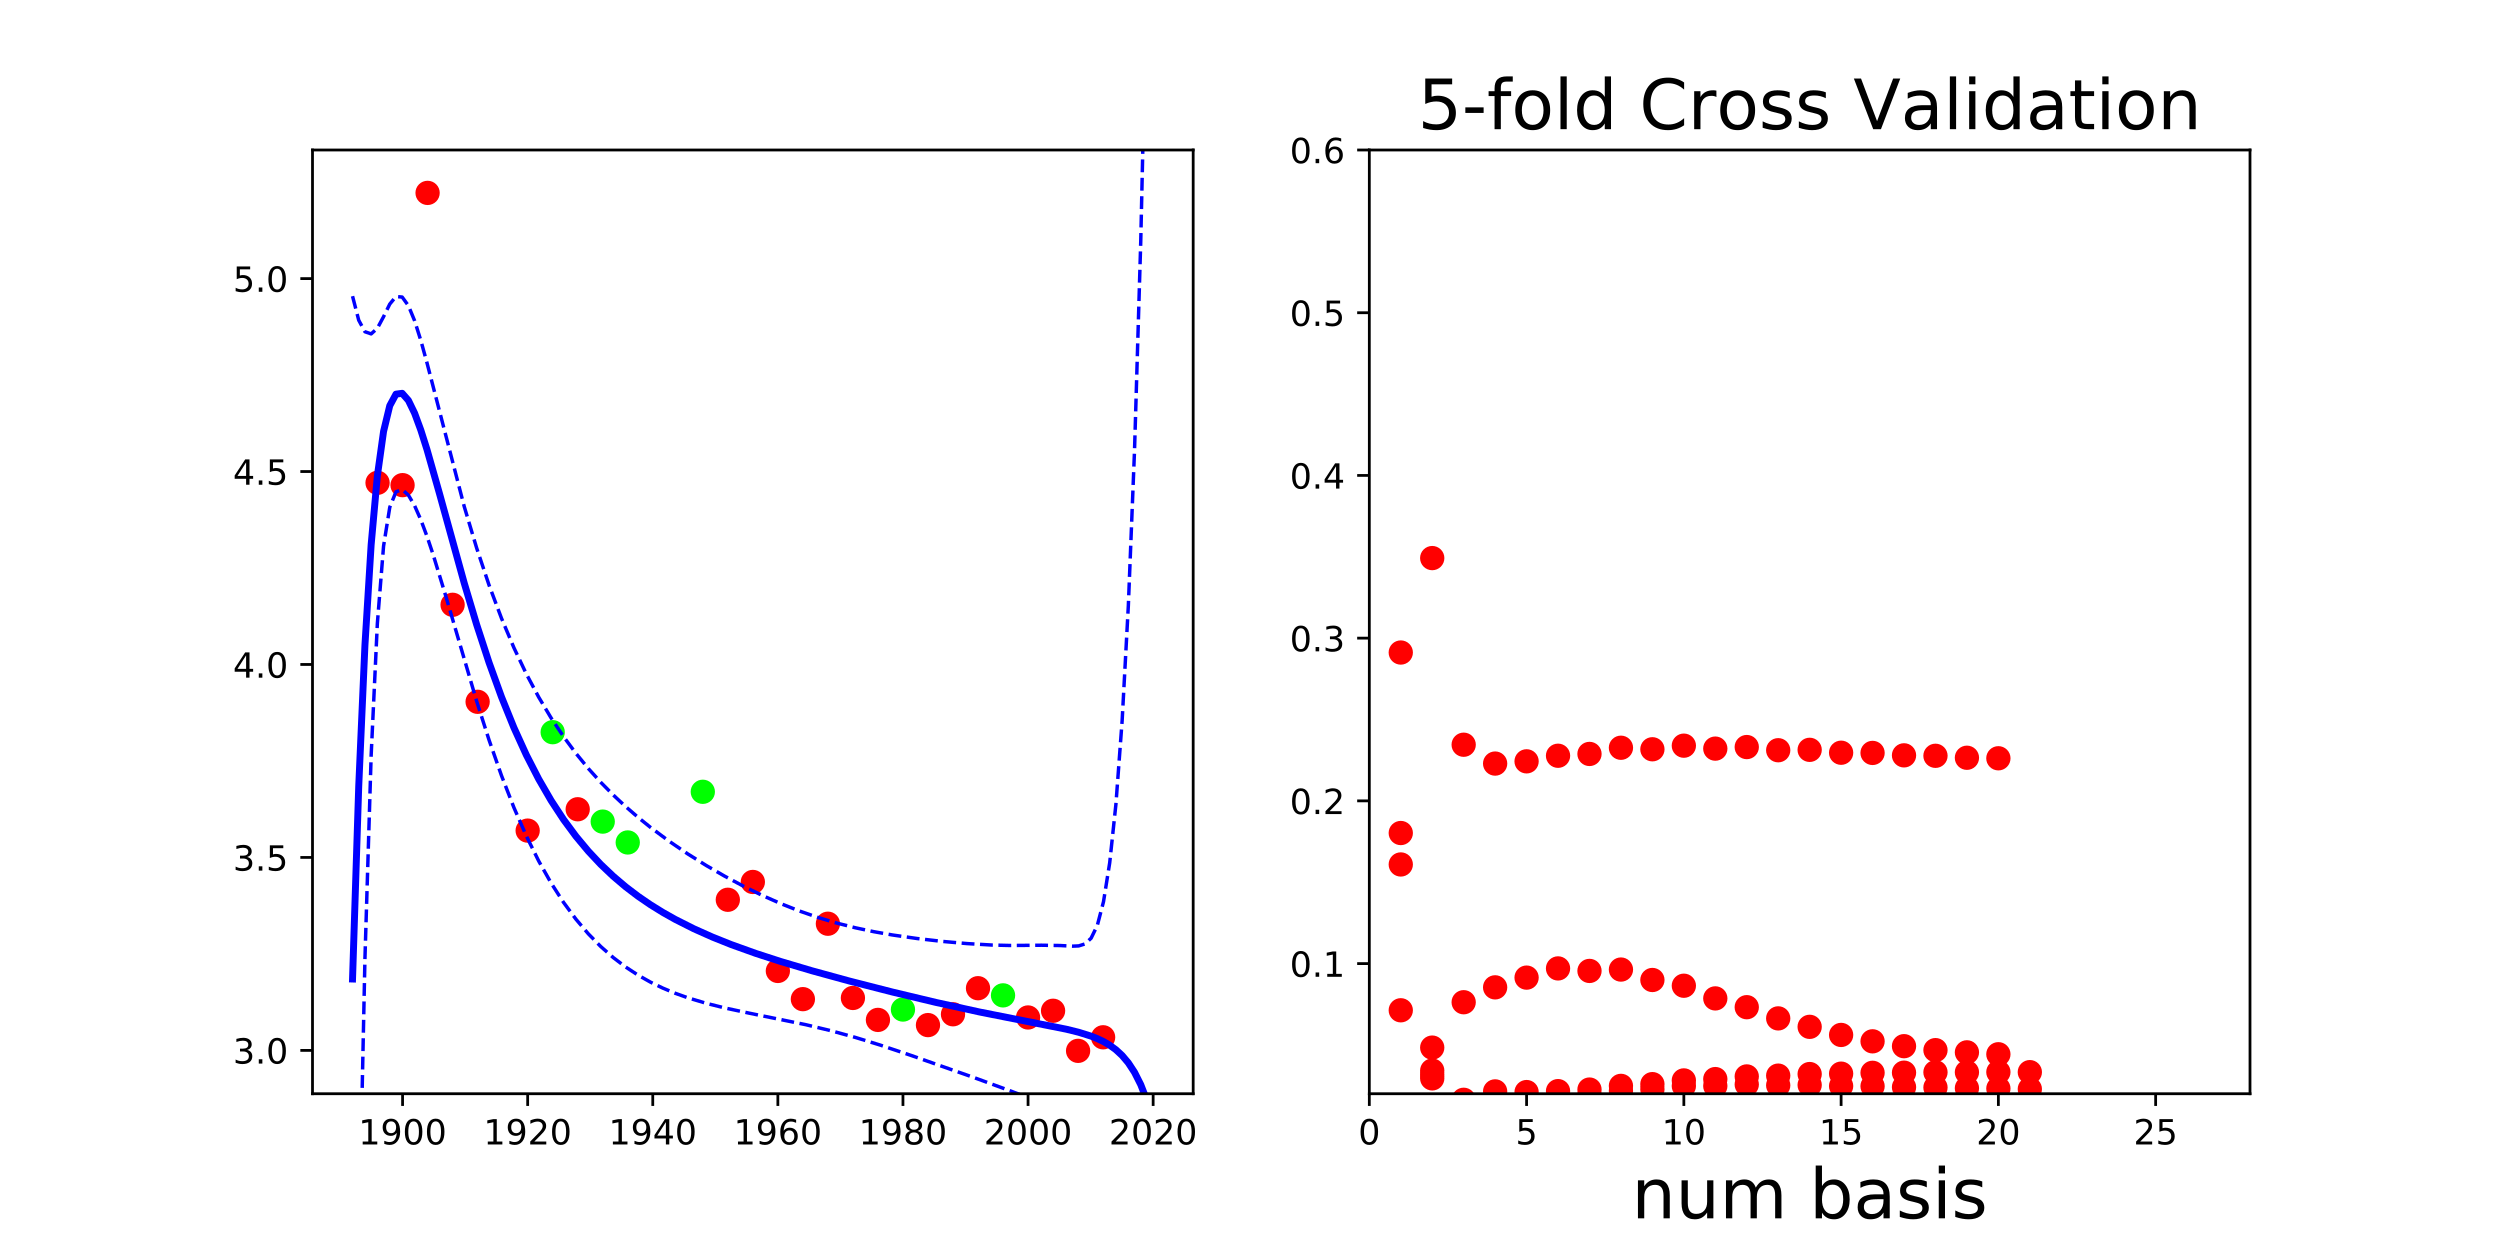 <?xml version="1.0" encoding="utf-8" standalone="no"?>
<!DOCTYPE svg PUBLIC "-//W3C//DTD SVG 1.1//EN"
  "http://www.w3.org/Graphics/SVG/1.1/DTD/svg11.dtd">
<!-- Created with matplotlib (http://matplotlib.org/) -->
<svg height="360pt" version="1.1" viewBox="0 0 720 360" width="720pt" xmlns="http://www.w3.org/2000/svg" xmlns:xlink="http://www.w3.org/1999/xlink">
 <defs>
  <style type="text/css">
*{stroke-linecap:butt;stroke-linejoin:round;}
  </style>
 </defs>
 <g id="figure_1">
  <g id="patch_1">
   <path d="M 0 360 
L 720 360 
L 720 0 
L 0 0 
z
" style="fill:none;"/>
  </g>
  <g id="axes_1">
   <g id="patch_2">
    <path d="M 90 315 
L 343.636 315 
L 343.636 43.2 
L 90 43.2 
z
" style="fill:none;"/>
   </g>
   <g id="matplotlib.axis_1">
    <g id="xtick_1">
     <g id="line2d_1">
      <defs>
       <path d="M 0 0 
L 0 3.5 
" id="m49886ba369" style="stroke:#000000;stroke-width:0.8;"/>
      </defs>
      <g>
       <use style="stroke:#000000;stroke-width:0.8;" x="115.94" xlink:href="#m49886ba369" y="315"/>
      </g>
     </g>
     <g id="text_1">
      <!-- 1900 -->
      <defs>
       <path d="M 12.406 8.297 
L 28.516 8.297 
L 28.516 63.922 
L 10.984 60.406 
L 10.984 69.391 
L 28.422 72.906 
L 38.281 72.906 
L 38.281 8.297 
L 54.391 8.297 
L 54.391 0 
L 12.406 0 
z
" id="DejaVuSans-31"/>
       <path d="M 10.984 1.516 
L 10.984 10.5 
Q 14.703 8.734 18.5 7.812 
Q 22.312 6.891 25.984 6.891 
Q 35.75 6.891 40.891 13.453 
Q 46.047 20.016 46.781 33.406 
Q 43.953 29.203 39.594 26.953 
Q 35.25 24.703 29.984 24.703 
Q 19.047 24.703 12.672 31.312 
Q 6.297 37.938 6.297 49.422 
Q 6.297 60.641 12.938 67.422 
Q 19.578 74.219 30.609 74.219 
Q 43.266 74.219 49.922 64.516 
Q 56.594 54.828 56.594 36.375 
Q 56.594 19.141 48.406 8.859 
Q 40.234 -1.422 26.422 -1.422 
Q 22.703 -1.422 18.891 -0.688 
Q 15.094 0.047 10.984 1.516 
z
M 30.609 32.422 
Q 37.25 32.422 41.125 36.953 
Q 45.016 41.5 45.016 49.422 
Q 45.016 57.281 41.125 61.844 
Q 37.25 66.406 30.609 66.406 
Q 23.969 66.406 20.094 61.844 
Q 16.219 57.281 16.219 49.422 
Q 16.219 41.5 20.094 36.953 
Q 23.969 32.422 30.609 32.422 
z
" id="DejaVuSans-39"/>
       <path d="M 31.781 66.406 
Q 24.172 66.406 20.328 58.906 
Q 16.5 51.422 16.5 36.375 
Q 16.5 21.391 20.328 13.891 
Q 24.172 6.391 31.781 6.391 
Q 39.453 6.391 43.281 13.891 
Q 47.125 21.391 47.125 36.375 
Q 47.125 51.422 43.281 58.906 
Q 39.453 66.406 31.781 66.406 
z
M 31.781 74.219 
Q 44.047 74.219 50.516 64.516 
Q 56.984 54.828 56.984 36.375 
Q 56.984 17.969 50.516 8.266 
Q 44.047 -1.422 31.781 -1.422 
Q 19.531 -1.422 13.062 8.266 
Q 6.594 17.969 6.594 36.375 
Q 6.594 54.828 13.062 64.516 
Q 19.531 74.219 31.781 74.219 
z
" id="DejaVuSans-30"/>
      </defs>
      <g transform="translate(103.215 329.598)scale(0.1 -0.1)">
       <use xlink:href="#DejaVuSans-31"/>
       <use x="63.623" xlink:href="#DejaVuSans-39"/>
       <use x="127.246" xlink:href="#DejaVuSans-30"/>
       <use x="190.869" xlink:href="#DejaVuSans-30"/>
      </g>
     </g>
    </g>
    <g id="xtick_2">
     <g id="line2d_2">
      <g>
       <use style="stroke:#000000;stroke-width:0.8;" x="151.968" xlink:href="#m49886ba369" y="315"/>
      </g>
     </g>
     <g id="text_2">
      <!-- 1920 -->
      <defs>
       <path d="M 19.188 8.297 
L 53.609 8.297 
L 53.609 0 
L 7.328 0 
L 7.328 8.297 
Q 12.938 14.109 22.625 23.891 
Q 32.328 33.688 34.812 36.531 
Q 39.547 41.844 41.422 45.531 
Q 43.312 49.219 43.312 52.781 
Q 43.312 58.594 39.234 62.25 
Q 35.156 65.922 28.609 65.922 
Q 23.969 65.922 18.812 64.312 
Q 13.672 62.703 7.812 59.422 
L 7.812 69.391 
Q 13.766 71.781 18.938 73 
Q 24.125 74.219 28.422 74.219 
Q 39.75 74.219 46.484 68.547 
Q 53.219 62.891 53.219 53.422 
Q 53.219 48.922 51.531 44.891 
Q 49.859 40.875 45.406 35.406 
Q 44.188 33.984 37.641 27.219 
Q 31.109 20.453 19.188 8.297 
z
" id="DejaVuSans-32"/>
      </defs>
      <g transform="translate(139.243 329.598)scale(0.1 -0.1)">
       <use xlink:href="#DejaVuSans-31"/>
       <use x="63.623" xlink:href="#DejaVuSans-39"/>
       <use x="127.246" xlink:href="#DejaVuSans-32"/>
       <use x="190.869" xlink:href="#DejaVuSans-30"/>
      </g>
     </g>
    </g>
    <g id="xtick_3">
     <g id="line2d_3">
      <g>
       <use style="stroke:#000000;stroke-width:0.8;" x="187.996" xlink:href="#m49886ba369" y="315"/>
      </g>
     </g>
     <g id="text_3">
      <!-- 1940 -->
      <defs>
       <path d="M 37.797 64.312 
L 12.891 25.391 
L 37.797 25.391 
z
M 35.203 72.906 
L 47.609 72.906 
L 47.609 25.391 
L 58.016 25.391 
L 58.016 17.188 
L 47.609 17.188 
L 47.609 0 
L 37.797 0 
L 37.797 17.188 
L 4.891 17.188 
L 4.891 26.703 
z
" id="DejaVuSans-34"/>
      </defs>
      <g transform="translate(175.271 329.598)scale(0.1 -0.1)">
       <use xlink:href="#DejaVuSans-31"/>
       <use x="63.623" xlink:href="#DejaVuSans-39"/>
       <use x="127.246" xlink:href="#DejaVuSans-34"/>
       <use x="190.869" xlink:href="#DejaVuSans-30"/>
      </g>
     </g>
    </g>
    <g id="xtick_4">
     <g id="line2d_4">
      <g>
       <use style="stroke:#000000;stroke-width:0.8;" x="224.024" xlink:href="#m49886ba369" y="315"/>
      </g>
     </g>
     <g id="text_4">
      <!-- 1960 -->
      <defs>
       <path d="M 33.016 40.375 
Q 26.375 40.375 22.484 35.828 
Q 18.609 31.297 18.609 23.391 
Q 18.609 15.531 22.484 10.953 
Q 26.375 6.391 33.016 6.391 
Q 39.656 6.391 43.531 10.953 
Q 47.406 15.531 47.406 23.391 
Q 47.406 31.297 43.531 35.828 
Q 39.656 40.375 33.016 40.375 
z
M 52.594 71.297 
L 52.594 62.312 
Q 48.875 64.062 45.094 64.984 
Q 41.312 65.922 37.594 65.922 
Q 27.828 65.922 22.672 59.328 
Q 17.531 52.734 16.797 39.406 
Q 19.672 43.656 24.016 45.922 
Q 28.375 48.188 33.594 48.188 
Q 44.578 48.188 50.953 41.516 
Q 57.328 34.859 57.328 23.391 
Q 57.328 12.156 50.688 5.359 
Q 44.047 -1.422 33.016 -1.422 
Q 20.359 -1.422 13.672 8.266 
Q 6.984 17.969 6.984 36.375 
Q 6.984 53.656 15.188 63.938 
Q 23.391 74.219 37.203 74.219 
Q 40.922 74.219 44.703 73.484 
Q 48.484 72.75 52.594 71.297 
z
" id="DejaVuSans-36"/>
      </defs>
      <g transform="translate(211.299 329.598)scale(0.1 -0.1)">
       <use xlink:href="#DejaVuSans-31"/>
       <use x="63.623" xlink:href="#DejaVuSans-39"/>
       <use x="127.246" xlink:href="#DejaVuSans-36"/>
       <use x="190.869" xlink:href="#DejaVuSans-30"/>
      </g>
     </g>
    </g>
    <g id="xtick_5">
     <g id="line2d_5">
      <g>
       <use style="stroke:#000000;stroke-width:0.8;" x="260.052" xlink:href="#m49886ba369" y="315"/>
      </g>
     </g>
     <g id="text_5">
      <!-- 1980 -->
      <defs>
       <path d="M 31.781 34.625 
Q 24.75 34.625 20.719 30.859 
Q 16.703 27.094 16.703 20.516 
Q 16.703 13.922 20.719 10.156 
Q 24.75 6.391 31.781 6.391 
Q 38.812 6.391 42.859 10.172 
Q 46.922 13.969 46.922 20.516 
Q 46.922 27.094 42.891 30.859 
Q 38.875 34.625 31.781 34.625 
z
M 21.922 38.812 
Q 15.578 40.375 12.031 44.719 
Q 8.5 49.078 8.5 55.328 
Q 8.5 64.062 14.719 69.141 
Q 20.953 74.219 31.781 74.219 
Q 42.672 74.219 48.875 69.141 
Q 55.078 64.062 55.078 55.328 
Q 55.078 49.078 51.531 44.719 
Q 48 40.375 41.703 38.812 
Q 48.828 37.156 52.797 32.312 
Q 56.781 27.484 56.781 20.516 
Q 56.781 9.906 50.312 4.234 
Q 43.844 -1.422 31.781 -1.422 
Q 19.734 -1.422 13.25 4.234 
Q 6.781 9.906 6.781 20.516 
Q 6.781 27.484 10.781 32.312 
Q 14.797 37.156 21.922 38.812 
z
M 18.312 54.391 
Q 18.312 48.734 21.844 45.562 
Q 25.391 42.391 31.781 42.391 
Q 38.141 42.391 41.719 45.562 
Q 45.312 48.734 45.312 54.391 
Q 45.312 60.062 41.719 63.234 
Q 38.141 66.406 31.781 66.406 
Q 25.391 66.406 21.844 63.234 
Q 18.312 60.062 18.312 54.391 
z
" id="DejaVuSans-38"/>
      </defs>
      <g transform="translate(247.327 329.598)scale(0.1 -0.1)">
       <use xlink:href="#DejaVuSans-31"/>
       <use x="63.623" xlink:href="#DejaVuSans-39"/>
       <use x="127.246" xlink:href="#DejaVuSans-38"/>
       <use x="190.869" xlink:href="#DejaVuSans-30"/>
      </g>
     </g>
    </g>
    <g id="xtick_6">
     <g id="line2d_6">
      <g>
       <use style="stroke:#000000;stroke-width:0.8;" x="296.08" xlink:href="#m49886ba369" y="315"/>
      </g>
     </g>
     <g id="text_6">
      <!-- 2000 -->
      <g transform="translate(283.355 329.598)scale(0.1 -0.1)">
       <use xlink:href="#DejaVuSans-32"/>
       <use x="63.623" xlink:href="#DejaVuSans-30"/>
       <use x="127.246" xlink:href="#DejaVuSans-30"/>
       <use x="190.869" xlink:href="#DejaVuSans-30"/>
      </g>
     </g>
    </g>
    <g id="xtick_7">
     <g id="line2d_7">
      <g>
       <use style="stroke:#000000;stroke-width:0.8;" x="332.107" xlink:href="#m49886ba369" y="315"/>
      </g>
     </g>
     <g id="text_7">
      <!-- 2020 -->
      <g transform="translate(319.382 329.598)scale(0.1 -0.1)">
       <use xlink:href="#DejaVuSans-32"/>
       <use x="63.623" xlink:href="#DejaVuSans-30"/>
       <use x="127.246" xlink:href="#DejaVuSans-32"/>
       <use x="190.869" xlink:href="#DejaVuSans-30"/>
      </g>
     </g>
    </g>
   </g>
   <g id="matplotlib.axis_2">
    <g id="ytick_1">
     <g id="line2d_8">
      <defs>
       <path d="M 0 0 
L -3.5 0 
" id="me34a55f818" style="stroke:#000000;stroke-width:0.8;"/>
      </defs>
      <g>
       <use style="stroke:#000000;stroke-width:0.8;" x="90" xlink:href="#me34a55f818" y="302.509"/>
      </g>
     </g>
     <g id="text_8">
      <!-- 3.0 -->
      <defs>
       <path d="M 40.578 39.312 
Q 47.656 37.797 51.625 33 
Q 55.609 28.219 55.609 21.188 
Q 55.609 10.406 48.188 4.484 
Q 40.766 -1.422 27.094 -1.422 
Q 22.516 -1.422 17.656 -0.516 
Q 12.797 0.391 7.625 2.203 
L 7.625 11.719 
Q 11.719 9.328 16.594 8.109 
Q 21.484 6.891 26.812 6.891 
Q 36.078 6.891 40.938 10.547 
Q 45.797 14.203 45.797 21.188 
Q 45.797 27.641 41.281 31.266 
Q 36.766 34.906 28.719 34.906 
L 20.219 34.906 
L 20.219 43.016 
L 29.109 43.016 
Q 36.375 43.016 40.234 45.922 
Q 44.094 48.828 44.094 54.297 
Q 44.094 59.906 40.109 62.906 
Q 36.141 65.922 28.719 65.922 
Q 24.656 65.922 20.016 65.031 
Q 15.375 64.156 9.812 62.312 
L 9.812 71.094 
Q 15.438 72.656 20.344 73.438 
Q 25.25 74.219 29.594 74.219 
Q 40.828 74.219 47.359 69.109 
Q 53.906 64.016 53.906 55.328 
Q 53.906 49.266 50.438 45.094 
Q 46.969 40.922 40.578 39.312 
z
" id="DejaVuSans-33"/>
       <path d="M 10.688 12.406 
L 21 12.406 
L 21 0 
L 10.688 0 
z
" id="DejaVuSans-2e"/>
      </defs>
      <g transform="translate(67.097 306.309)scale(0.1 -0.1)">
       <use xlink:href="#DejaVuSans-33"/>
       <use x="63.623" xlink:href="#DejaVuSans-2e"/>
       <use x="95.41" xlink:href="#DejaVuSans-30"/>
      </g>
     </g>
    </g>
    <g id="ytick_2">
     <g id="line2d_9">
      <g>
       <use style="stroke:#000000;stroke-width:0.8;" x="90" xlink:href="#me34a55f818" y="246.941"/>
      </g>
     </g>
     <g id="text_9">
      <!-- 3.5 -->
      <defs>
       <path d="M 10.797 72.906 
L 49.516 72.906 
L 49.516 64.594 
L 19.828 64.594 
L 19.828 46.734 
Q 21.969 47.469 24.109 47.828 
Q 26.266 48.188 28.422 48.188 
Q 40.625 48.188 47.75 41.5 
Q 54.891 34.812 54.891 23.391 
Q 54.891 11.625 47.562 5.094 
Q 40.234 -1.422 26.906 -1.422 
Q 22.312 -1.422 17.547 -0.641 
Q 12.797 0.141 7.719 1.703 
L 7.719 11.625 
Q 12.109 9.234 16.797 8.062 
Q 21.484 6.891 26.703 6.891 
Q 35.156 6.891 40.078 11.328 
Q 45.016 15.766 45.016 23.391 
Q 45.016 31 40.078 35.438 
Q 35.156 39.891 26.703 39.891 
Q 22.75 39.891 18.812 39.016 
Q 14.891 38.141 10.797 36.281 
z
" id="DejaVuSans-35"/>
      </defs>
      <g transform="translate(67.097 250.74)scale(0.1 -0.1)">
       <use xlink:href="#DejaVuSans-33"/>
       <use x="63.623" xlink:href="#DejaVuSans-2e"/>
       <use x="95.41" xlink:href="#DejaVuSans-35"/>
      </g>
     </g>
    </g>
    <g id="ytick_3">
     <g id="line2d_10">
      <g>
       <use style="stroke:#000000;stroke-width:0.8;" x="90" xlink:href="#me34a55f818" y="191.373"/>
      </g>
     </g>
     <g id="text_10">
      <!-- 4.0 -->
      <g transform="translate(67.097 195.172)scale(0.1 -0.1)">
       <use xlink:href="#DejaVuSans-34"/>
       <use x="63.623" xlink:href="#DejaVuSans-2e"/>
       <use x="95.41" xlink:href="#DejaVuSans-30"/>
      </g>
     </g>
    </g>
    <g id="ytick_4">
     <g id="line2d_11">
      <g>
       <use style="stroke:#000000;stroke-width:0.8;" x="90" xlink:href="#me34a55f818" y="135.804"/>
      </g>
     </g>
     <g id="text_11">
      <!-- 4.5 -->
      <g transform="translate(67.097 139.604)scale(0.1 -0.1)">
       <use xlink:href="#DejaVuSans-34"/>
       <use x="63.623" xlink:href="#DejaVuSans-2e"/>
       <use x="95.41" xlink:href="#DejaVuSans-35"/>
      </g>
     </g>
    </g>
    <g id="ytick_5">
     <g id="line2d_12">
      <g>
       <use style="stroke:#000000;stroke-width:0.8;" x="90" xlink:href="#me34a55f818" y="80.236"/>
      </g>
     </g>
     <g id="text_12">
      <!-- 5.0 -->
      <g transform="translate(67.097 84.035)scale(0.1 -0.1)">
       <use xlink:href="#DejaVuSans-35"/>
       <use x="63.623" xlink:href="#DejaVuSans-2e"/>
       <use x="95.41" xlink:href="#DejaVuSans-30"/>
      </g>
     </g>
    </g>
   </g>
   <g id="line2d_13">
    <defs>
     <path d="M 0 3 
C 0.796 3 1.559 2.684 2.121 2.121 
C 2.684 1.559 3 0.796 3 0 
C 3 -0.796 2.684 -1.559 2.121 -2.121 
C 1.559 -2.684 0.796 -3 0 -3 
C -0.796 -3 -1.559 -2.684 -2.121 -2.121 
C -2.684 -1.559 -3 -0.796 -3 0 
C -3 0.796 -2.684 1.559 -2.121 2.121 
C -1.559 2.684 -0.796 3 0 3 
z
" id="mef43c1056e" style="stroke:#ff0000;"/>
    </defs>
    <g clip-path="url(#p2eed1e143e)">
     <use style="fill:#ff0000;stroke:#ff0000;" x="274.463" xlink:href="#mef43c1056e" y="292.11"/>
     <use style="fill:#ff0000;stroke:#ff0000;" x="137.557" xlink:href="#mef43c1056e" y="202.118"/>
     <use style="fill:#ff0000;stroke:#ff0000;" x="252.846" xlink:href="#mef43c1056e" y="293.734"/>
     <use style="fill:#ff0000;stroke:#ff0000;" x="224.024" xlink:href="#mef43c1056e" y="279.634"/>
     <use style="fill:#ff0000;stroke:#ff0000;" x="267.257" xlink:href="#mef43c1056e" y="295.227"/>
     <use style="fill:#ff0000;stroke:#ff0000;" x="123.146" xlink:href="#mef43c1056e" y="55.555"/>
     <use style="fill:#ff0000;stroke:#ff0000;" x="166.379" xlink:href="#mef43c1056e" y="233.067"/>
     <use style="fill:#ff0000;stroke:#ff0000;" x="310.491" xlink:href="#mef43c1056e" y="302.645"/>
     <use style="fill:#ff0000;stroke:#ff0000;" x="115.94" xlink:href="#mef43c1056e" y="139.724"/>
     <use style="fill:#ff0000;stroke:#ff0000;" x="303.285" xlink:href="#mef43c1056e" y="291.1"/>
     <use style="fill:#ff0000;stroke:#ff0000;" x="108.735" xlink:href="#mef43c1056e" y="139.046"/>
     <use style="fill:#ff0000;stroke:#ff0000;" x="238.435" xlink:href="#mef43c1056e" y="266.035"/>
     <use style="fill:#ff0000;stroke:#ff0000;" x="151.968" xlink:href="#mef43c1056e" y="239.216"/>
     <use style="fill:#ff0000;stroke:#ff0000;" x="130.351" xlink:href="#mef43c1056e" y="174.182"/>
     <use style="fill:#ff0000;stroke:#ff0000;" x="317.696" xlink:href="#mef43c1056e" y="298.739"/>
     <use style="fill:#ff0000;stroke:#ff0000;" x="216.818" xlink:href="#mef43c1056e" y="254.006"/>
     <use style="fill:#ff0000;stroke:#ff0000;" x="281.668" xlink:href="#mef43c1056e" y="284.603"/>
     <use style="fill:#ff0000;stroke:#ff0000;" x="296.08" xlink:href="#mef43c1056e" y="293.032"/>
     <use style="fill:#ff0000;stroke:#ff0000;" x="231.229" xlink:href="#mef43c1056e" y="287.755"/>
     <use style="fill:#ff0000;stroke:#ff0000;" x="209.613" xlink:href="#mef43c1056e" y="259.134"/>
     <use style="fill:#ff0000;stroke:#ff0000;" x="245.64" xlink:href="#mef43c1056e" y="287.413"/>
    </g>
   </g>
   <g id="line2d_14">
    <defs>
     <path d="M 0 3 
C 0.796 3 1.559 2.684 2.121 2.121 
C 2.684 1.559 3 0.796 3 0 
C 3 -0.796 2.684 -1.559 2.121 -2.121 
C 1.559 -2.684 0.796 -3 0 -3 
C -0.796 -3 -1.559 -2.684 -2.121 -2.121 
C -2.684 -1.559 -3 -0.796 -3 0 
C -3 0.796 -2.684 1.559 -2.121 2.121 
C -1.559 2.684 -0.796 3 0 3 
z
" id="m5d1c7c6c31" style="stroke:#00ff00;"/>
    </defs>
    <g clip-path="url(#p2eed1e143e)">
     <use style="fill:#00ff00;stroke:#00ff00;" x="202.407" xlink:href="#m5d1c7c6c31" y="228.036"/>
     <use style="fill:#00ff00;stroke:#00ff00;" x="159.174" xlink:href="#m5d1c7c6c31" y="210.872"/>
     <use style="fill:#00ff00;stroke:#00ff00;" x="173.585" xlink:href="#m5d1c7c6c31" y="236.623"/>
     <use style="fill:#00ff00;stroke:#00ff00;" x="180.79" xlink:href="#m5d1c7c6c31" y="242.628"/>
     <use style="fill:#00ff00;stroke:#00ff00;" x="260.052" xlink:href="#m5d1c7c6c31" y="290.749"/>
     <use style="fill:#00ff00;stroke:#00ff00;" x="288.874" xlink:href="#m5d1c7c6c31" y="286.667"/>
    </g>
   </g>
   <g id="line2d_15">
    <path clip-path="url(#p2eed1e143e)" d="M 101.529 281.955 
L 103.316 226.39 
L 105.104 185.781 
L 106.891 156.864 
L 108.679 137.041 
L 110.466 124.243 
L 112.254 116.833 
L 114.041 113.517 
L 115.828 113.276 
L 117.616 115.311 
L 119.403 118.999 
L 121.191 123.853 
L 122.978 129.5 
L 126.553 142.087 
L 133.703 167.948 
L 137.278 179.897 
L 140.852 190.839 
L 144.427 200.716 
L 148.002 209.553 
L 151.577 217.415 
L 155.152 224.387 
L 158.727 230.56 
L 162.302 236.023 
L 165.876 240.861 
L 169.451 245.151 
L 173.026 248.962 
L 176.601 252.357 
L 180.176 255.39 
L 183.751 258.11 
L 187.326 260.559 
L 190.9 262.774 
L 194.475 264.787 
L 199.838 267.49 
L 205.2 269.882 
L 210.562 272.028 
L 217.712 274.596 
L 224.862 276.915 
L 233.799 279.568 
L 244.523 282.509 
L 257.035 285.709 
L 269.547 288.696 
L 282.059 291.442 
L 294.571 293.928 
L 307.083 296.411 
L 310.658 297.292 
L 314.233 298.412 
L 316.021 299.119 
L 317.808 299.972 
L 319.595 301.019 
L 321.383 302.327 
L 323.17 303.982 
L 324.958 306.1 
L 326.745 308.831 
L 328.533 312.373 
L 330.32 316.986 
L 332.107 323.008 
L 332.107 323.008 
" style="fill:none;stroke:#0000ff;stroke-linecap:square;stroke-width:2;"/>
   </g>
   <g id="line2d_16">
    <path clip-path="url(#p2eed1e143e)" d="M 101.529 85.296 
L 103.316 92.227 
L 105.104 95.54 
L 106.891 96.162 
L 108.679 94.538 
L 110.466 91.209 
L 112.254 87.575 
L 114.041 85.392 
L 115.828 85.555 
L 117.616 88.03 
L 119.403 92.364 
L 121.191 98.022 
L 122.978 104.526 
L 133.703 145.9 
L 137.278 157.84 
L 140.852 168.534 
L 144.427 178.063 
L 148.002 186.539 
L 151.577 194.078 
L 155.152 200.791 
L 158.727 206.784 
L 162.302 212.151 
L 165.876 216.98 
L 169.451 221.345 
L 173.026 225.315 
L 176.601 228.947 
L 180.176 232.29 
L 183.751 235.386 
L 187.326 238.269 
L 192.688 242.259 
L 198.05 245.91 
L 203.412 249.272 
L 208.775 252.377 
L 214.137 255.239 
L 219.499 257.863 
L 224.862 260.24 
L 230.224 262.364 
L 235.586 264.227 
L 240.948 265.832 
L 246.311 267.191 
L 251.673 268.327 
L 257.035 269.275 
L 264.185 270.301 
L 271.335 271.117 
L 278.485 271.75 
L 285.634 272.17 
L 290.997 272.302 
L 299.934 272.225 
L 305.296 272.312 
L 308.871 272.498 
L 310.658 272.422 
L 312.446 271.862 
L 314.233 270.211 
L 316.021 266.537 
L 317.808 259.694 
L 319.595 248.48 
L 321.383 231.63 
L 323.17 207.626 
L 324.958 174.495 
L 326.745 129.625 
L 328.533 69.591 
L 330.117 -1 
L 330.117 -1 
" style="fill:none;stroke:#0000ff;stroke-dasharray:3.7,1.6;stroke-dashoffset:0;"/>
   </g>
   <g id="line2d_17">
    <path clip-path="url(#p2eed1e143e)" d="M 103.31 361 
L 103.316 360.553 
L 105.104 276.022 
L 106.891 217.567 
L 108.679 179.544 
L 110.466 157.277 
L 112.254 146.091 
L 114.041 141.642 
L 115.828 140.997 
L 117.616 142.593 
L 119.403 145.634 
L 121.191 149.685 
L 122.978 154.474 
L 124.766 159.807 
L 128.34 171.517 
L 137.278 201.954 
L 140.852 213.143 
L 144.427 223.369 
L 148.002 232.567 
L 151.577 240.752 
L 155.152 247.983 
L 158.727 254.336 
L 162.302 259.895 
L 165.876 264.742 
L 169.451 268.956 
L 173.026 272.609 
L 176.601 275.767 
L 180.176 278.49 
L 183.751 280.834 
L 187.326 282.849 
L 190.9 284.578 
L 194.475 286.064 
L 198.05 287.345 
L 203.412 288.959 
L 208.775 290.297 
L 215.924 291.822 
L 232.011 295.096 
L 239.161 296.806 
L 246.311 298.769 
L 253.461 300.97 
L 262.398 303.965 
L 280.272 310.254 
L 290.997 314.178 
L 307.083 320.408 
L 308.871 321.163 
L 310.658 322.163 
L 312.446 323.763 
L 314.233 326.613 
L 316.021 331.701 
L 317.808 340.25 
L 319.595 353.557 
L 320.279 361 
L 320.279 361 
" style="fill:none;stroke:#0000ff;stroke-dasharray:3.7,1.6;stroke-dashoffset:0;"/>
   </g>
   <g id="patch_3">
    <path d="M 90 315 
L 90 43.2 
" style="fill:none;stroke:#000000;stroke-linecap:square;stroke-linejoin:miter;stroke-width:0.8;"/>
   </g>
   <g id="patch_4">
    <path d="M 343.636 315 
L 343.636 43.2 
" style="fill:none;stroke:#000000;stroke-linecap:square;stroke-linejoin:miter;stroke-width:0.8;"/>
   </g>
   <g id="patch_5">
    <path d="M 90 315 
L 343.636 315 
" style="fill:none;stroke:#000000;stroke-linecap:square;stroke-linejoin:miter;stroke-width:0.8;"/>
   </g>
   <g id="patch_6">
    <path d="M 90 43.2 
L 343.636 43.2 
" style="fill:none;stroke:#000000;stroke-linecap:square;stroke-linejoin:miter;stroke-width:0.8;"/>
   </g>
  </g>
  <g id="axes_2">
   <g id="patch_7">
    <path d="M 394.364 315 
L 648 315 
L 648 43.2 
L 394.364 43.2 
z
" style="fill:none;"/>
   </g>
   <g id="matplotlib.axis_3">
    <g id="xtick_8">
     <g id="line2d_18">
      <g>
       <use style="stroke:#000000;stroke-width:0.8;" x="394.364" xlink:href="#m49886ba369" y="315"/>
      </g>
     </g>
     <g id="text_13">
      <!-- 0 -->
      <g transform="translate(391.182 329.598)scale(0.1 -0.1)">
       <use xlink:href="#DejaVuSans-30"/>
      </g>
     </g>
    </g>
    <g id="xtick_9">
     <g id="line2d_19">
      <g>
       <use style="stroke:#000000;stroke-width:0.8;" x="439.656" xlink:href="#m49886ba369" y="315"/>
      </g>
     </g>
     <g id="text_14">
      <!-- 5 -->
      <g transform="translate(436.475 329.598)scale(0.1 -0.1)">
       <use xlink:href="#DejaVuSans-35"/>
      </g>
     </g>
    </g>
    <g id="xtick_10">
     <g id="line2d_20">
      <g>
       <use style="stroke:#000000;stroke-width:0.8;" x="484.948" xlink:href="#m49886ba369" y="315"/>
      </g>
     </g>
     <g id="text_15">
      <!-- 10 -->
      <g transform="translate(478.586 329.598)scale(0.1 -0.1)">
       <use xlink:href="#DejaVuSans-31"/>
       <use x="63.623" xlink:href="#DejaVuSans-30"/>
      </g>
     </g>
    </g>
    <g id="xtick_11">
     <g id="line2d_21">
      <g>
       <use style="stroke:#000000;stroke-width:0.8;" x="530.24" xlink:href="#m49886ba369" y="315"/>
      </g>
     </g>
     <g id="text_16">
      <!-- 15 -->
      <g transform="translate(523.878 329.598)scale(0.1 -0.1)">
       <use xlink:href="#DejaVuSans-31"/>
       <use x="63.623" xlink:href="#DejaVuSans-35"/>
      </g>
     </g>
    </g>
    <g id="xtick_12">
     <g id="line2d_22">
      <g>
       <use style="stroke:#000000;stroke-width:0.8;" x="575.532" xlink:href="#m49886ba369" y="315"/>
      </g>
     </g>
     <g id="text_17">
      <!-- 20 -->
      <g transform="translate(569.17 329.598)scale(0.1 -0.1)">
       <use xlink:href="#DejaVuSans-32"/>
       <use x="63.623" xlink:href="#DejaVuSans-30"/>
      </g>
     </g>
    </g>
    <g id="xtick_13">
     <g id="line2d_23">
      <g>
       <use style="stroke:#000000;stroke-width:0.8;" x="620.825" xlink:href="#m49886ba369" y="315"/>
      </g>
     </g>
     <g id="text_18">
      <!-- 25 -->
      <g transform="translate(614.462 329.598)scale(0.1 -0.1)">
       <use xlink:href="#DejaVuSans-32"/>
       <use x="63.623" xlink:href="#DejaVuSans-35"/>
      </g>
     </g>
    </g>
    <g id="text_19">
     <!-- num basis -->
     <defs>
      <path d="M 54.891 33.016 
L 54.891 0 
L 45.906 0 
L 45.906 32.719 
Q 45.906 40.484 42.875 44.328 
Q 39.844 48.188 33.797 48.188 
Q 26.516 48.188 22.312 43.547 
Q 18.109 38.922 18.109 30.906 
L 18.109 0 
L 9.078 0 
L 9.078 54.688 
L 18.109 54.688 
L 18.109 46.188 
Q 21.344 51.125 25.703 53.562 
Q 30.078 56 35.797 56 
Q 45.219 56 50.047 50.172 
Q 54.891 44.344 54.891 33.016 
z
" id="DejaVuSans-6e"/>
      <path d="M 8.5 21.578 
L 8.5 54.688 
L 17.484 54.688 
L 17.484 21.922 
Q 17.484 14.156 20.5 10.266 
Q 23.531 6.391 29.594 6.391 
Q 36.859 6.391 41.078 11.031 
Q 45.312 15.672 45.312 23.688 
L 45.312 54.688 
L 54.297 54.688 
L 54.297 0 
L 45.312 0 
L 45.312 8.406 
Q 42.047 3.422 37.719 1 
Q 33.406 -1.422 27.688 -1.422 
Q 18.266 -1.422 13.375 4.438 
Q 8.5 10.297 8.5 21.578 
z
M 31.109 56 
z
" id="DejaVuSans-75"/>
      <path d="M 52 44.188 
Q 55.375 50.25 60.062 53.125 
Q 64.75 56 71.094 56 
Q 79.641 56 84.281 50.016 
Q 88.922 44.047 88.922 33.016 
L 88.922 0 
L 79.891 0 
L 79.891 32.719 
Q 79.891 40.578 77.094 44.375 
Q 74.312 48.188 68.609 48.188 
Q 61.625 48.188 57.562 43.547 
Q 53.516 38.922 53.516 30.906 
L 53.516 0 
L 44.484 0 
L 44.484 32.719 
Q 44.484 40.625 41.703 44.406 
Q 38.922 48.188 33.109 48.188 
Q 26.219 48.188 22.156 43.531 
Q 18.109 38.875 18.109 30.906 
L 18.109 0 
L 9.078 0 
L 9.078 54.688 
L 18.109 54.688 
L 18.109 46.188 
Q 21.188 51.219 25.484 53.609 
Q 29.781 56 35.688 56 
Q 41.656 56 45.828 52.969 
Q 50 49.953 52 44.188 
z
" id="DejaVuSans-6d"/>
      <path id="DejaVuSans-20"/>
      <path d="M 48.688 27.297 
Q 48.688 37.203 44.609 42.844 
Q 40.531 48.484 33.406 48.484 
Q 26.266 48.484 22.188 42.844 
Q 18.109 37.203 18.109 27.297 
Q 18.109 17.391 22.188 11.75 
Q 26.266 6.109 33.406 6.109 
Q 40.531 6.109 44.609 11.75 
Q 48.688 17.391 48.688 27.297 
z
M 18.109 46.391 
Q 20.953 51.266 25.266 53.625 
Q 29.594 56 35.594 56 
Q 45.562 56 51.781 48.094 
Q 58.016 40.188 58.016 27.297 
Q 58.016 14.406 51.781 6.484 
Q 45.562 -1.422 35.594 -1.422 
Q 29.594 -1.422 25.266 0.953 
Q 20.953 3.328 18.109 8.203 
L 18.109 0 
L 9.078 0 
L 9.078 75.984 
L 18.109 75.984 
z
" id="DejaVuSans-62"/>
      <path d="M 34.281 27.484 
Q 23.391 27.484 19.188 25 
Q 14.984 22.516 14.984 16.5 
Q 14.984 11.719 18.141 8.906 
Q 21.297 6.109 26.703 6.109 
Q 34.188 6.109 38.703 11.406 
Q 43.219 16.703 43.219 25.484 
L 43.219 27.484 
z
M 52.203 31.203 
L 52.203 0 
L 43.219 0 
L 43.219 8.297 
Q 40.141 3.328 35.547 0.953 
Q 30.953 -1.422 24.312 -1.422 
Q 15.922 -1.422 10.953 3.297 
Q 6 8.016 6 15.922 
Q 6 25.141 12.172 29.828 
Q 18.359 34.516 30.609 34.516 
L 43.219 34.516 
L 43.219 35.406 
Q 43.219 41.609 39.141 45 
Q 35.062 48.391 27.688 48.391 
Q 23 48.391 18.547 47.266 
Q 14.109 46.141 10.016 43.891 
L 10.016 52.203 
Q 14.938 54.109 19.578 55.047 
Q 24.219 56 28.609 56 
Q 40.484 56 46.344 49.844 
Q 52.203 43.703 52.203 31.203 
z
" id="DejaVuSans-61"/>
      <path d="M 44.281 53.078 
L 44.281 44.578 
Q 40.484 46.531 36.375 47.5 
Q 32.281 48.484 27.875 48.484 
Q 21.188 48.484 17.844 46.438 
Q 14.5 44.391 14.5 40.281 
Q 14.5 37.156 16.891 35.375 
Q 19.281 33.594 26.516 31.984 
L 29.594 31.297 
Q 39.156 29.25 43.188 25.516 
Q 47.219 21.781 47.219 15.094 
Q 47.219 7.469 41.188 3.016 
Q 35.156 -1.422 24.609 -1.422 
Q 20.219 -1.422 15.453 -0.562 
Q 10.688 0.297 5.422 2 
L 5.422 11.281 
Q 10.406 8.688 15.234 7.391 
Q 20.062 6.109 24.812 6.109 
Q 31.156 6.109 34.562 8.281 
Q 37.984 10.453 37.984 14.406 
Q 37.984 18.062 35.516 20.016 
Q 33.062 21.969 24.703 23.781 
L 21.578 24.516 
Q 13.234 26.266 9.516 29.906 
Q 5.812 33.547 5.812 39.891 
Q 5.812 47.609 11.281 51.797 
Q 16.75 56 26.812 56 
Q 31.781 56 36.172 55.266 
Q 40.578 54.547 44.281 53.078 
z
" id="DejaVuSans-73"/>
      <path d="M 9.422 54.688 
L 18.406 54.688 
L 18.406 0 
L 9.422 0 
z
M 9.422 75.984 
L 18.406 75.984 
L 18.406 64.594 
L 9.422 64.594 
z
" id="DejaVuSans-69"/>
     </defs>
     <g transform="translate(469.915 350.875)scale(0.2 -0.2)">
      <use xlink:href="#DejaVuSans-6e"/>
      <use x="63.379" xlink:href="#DejaVuSans-75"/>
      <use x="126.758" xlink:href="#DejaVuSans-6d"/>
      <use x="224.17" xlink:href="#DejaVuSans-20"/>
      <use x="255.957" xlink:href="#DejaVuSans-62"/>
      <use x="319.434" xlink:href="#DejaVuSans-61"/>
      <use x="380.713" xlink:href="#DejaVuSans-73"/>
      <use x="432.812" xlink:href="#DejaVuSans-69"/>
      <use x="460.596" xlink:href="#DejaVuSans-73"/>
     </g>
    </g>
   </g>
   <g id="matplotlib.axis_4">
    <g id="ytick_6">
     <g id="line2d_24">
      <g>
       <use style="stroke:#000000;stroke-width:0.8;" x="394.364" xlink:href="#me34a55f818" y="277.51"/>
      </g>
     </g>
     <g id="text_20">
      <!-- 0.1 -->
      <g transform="translate(371.461 281.31)scale(0.1 -0.1)">
       <use xlink:href="#DejaVuSans-30"/>
       <use x="63.623" xlink:href="#DejaVuSans-2e"/>
       <use x="95.41" xlink:href="#DejaVuSans-31"/>
      </g>
     </g>
    </g>
    <g id="ytick_7">
     <g id="line2d_25">
      <g>
       <use style="stroke:#000000;stroke-width:0.8;" x="394.364" xlink:href="#me34a55f818" y="230.648"/>
      </g>
     </g>
     <g id="text_21">
      <!-- 0.2 -->
      <g transform="translate(371.461 234.447)scale(0.1 -0.1)">
       <use xlink:href="#DejaVuSans-30"/>
       <use x="63.623" xlink:href="#DejaVuSans-2e"/>
       <use x="95.41" xlink:href="#DejaVuSans-32"/>
      </g>
     </g>
    </g>
    <g id="ytick_8">
     <g id="line2d_26">
      <g>
       <use style="stroke:#000000;stroke-width:0.8;" x="394.364" xlink:href="#me34a55f818" y="183.786"/>
      </g>
     </g>
     <g id="text_22">
      <!-- 0.3 -->
      <g transform="translate(371.461 187.585)scale(0.1 -0.1)">
       <use xlink:href="#DejaVuSans-30"/>
       <use x="63.623" xlink:href="#DejaVuSans-2e"/>
       <use x="95.41" xlink:href="#DejaVuSans-33"/>
      </g>
     </g>
    </g>
    <g id="ytick_9">
     <g id="line2d_27">
      <g>
       <use style="stroke:#000000;stroke-width:0.8;" x="394.364" xlink:href="#me34a55f818" y="136.924"/>
      </g>
     </g>
     <g id="text_23">
      <!-- 0.4 -->
      <g transform="translate(371.461 140.723)scale(0.1 -0.1)">
       <use xlink:href="#DejaVuSans-30"/>
       <use x="63.623" xlink:href="#DejaVuSans-2e"/>
       <use x="95.41" xlink:href="#DejaVuSans-34"/>
      </g>
     </g>
    </g>
    <g id="ytick_10">
     <g id="line2d_28">
      <g>
       <use style="stroke:#000000;stroke-width:0.8;" x="394.364" xlink:href="#me34a55f818" y="90.062"/>
      </g>
     </g>
     <g id="text_24">
      <!-- 0.5 -->
      <g transform="translate(371.461 93.861)scale(0.1 -0.1)">
       <use xlink:href="#DejaVuSans-30"/>
       <use x="63.623" xlink:href="#DejaVuSans-2e"/>
       <use x="95.41" xlink:href="#DejaVuSans-35"/>
      </g>
     </g>
    </g>
    <g id="ytick_11">
     <g id="line2d_29">
      <g>
       <use style="stroke:#000000;stroke-width:0.8;" x="394.364" xlink:href="#me34a55f818" y="43.2"/>
      </g>
     </g>
     <g id="text_25">
      <!-- 0.6 -->
      <g transform="translate(371.461 46.999)scale(0.1 -0.1)">
       <use xlink:href="#DejaVuSans-30"/>
       <use x="63.623" xlink:href="#DejaVuSans-2e"/>
       <use x="95.41" xlink:href="#DejaVuSans-36"/>
      </g>
     </g>
    </g>
   </g>
   <g id="line2d_30">
    <g clip-path="url(#pb8ef5fa9b3)">
     <use style="fill:#ff0000;stroke:#ff0000;" x="403.422" xlink:href="#mef43c1056e" y="239.91"/>
    </g>
   </g>
   <g id="line2d_31">
    <g clip-path="url(#pb8ef5fa9b3)">
     <use style="fill:#ff0000;stroke:#ff0000;" x="403.422" xlink:href="#mef43c1056e" y="290.962"/>
    </g>
   </g>
   <g id="line2d_32">
    <g clip-path="url(#pb8ef5fa9b3)"/>
   </g>
   <g id="line2d_33">
    <g clip-path="url(#pb8ef5fa9b3)">
     <use style="fill:#ff0000;stroke:#ff0000;" x="403.422" xlink:href="#mef43c1056e" y="187.926"/>
    </g>
   </g>
   <g id="line2d_34">
    <g clip-path="url(#pb8ef5fa9b3)">
     <use style="fill:#ff0000;stroke:#ff0000;" x="403.422" xlink:href="#mef43c1056e" y="248.965"/>
    </g>
   </g>
   <g id="line2d_35">
    <g clip-path="url(#pb8ef5fa9b3)">
     <use style="fill:#ff0000;stroke:#ff0000;" x="412.481" xlink:href="#mef43c1056e" y="309.515"/>
    </g>
   </g>
   <g id="line2d_36">
    <g clip-path="url(#pb8ef5fa9b3)">
     <use style="fill:#ff0000;stroke:#ff0000;" x="412.481" xlink:href="#mef43c1056e" y="310.572"/>
    </g>
   </g>
   <g id="line2d_37">
    <g clip-path="url(#pb8ef5fa9b3)">
     <use style="fill:#ff0000;stroke:#ff0000;" x="412.481" xlink:href="#mef43c1056e" y="160.73"/>
    </g>
   </g>
   <g id="line2d_38">
    <g clip-path="url(#pb8ef5fa9b3)">
     <use style="fill:#ff0000;stroke:#ff0000;" x="412.481" xlink:href="#mef43c1056e" y="301.71"/>
    </g>
   </g>
   <g id="line2d_39">
    <g clip-path="url(#pb8ef5fa9b3)">
     <use style="fill:#ff0000;stroke:#ff0000;" x="412.481" xlink:href="#mef43c1056e" y="308.333"/>
    </g>
   </g>
   <g id="line2d_40">
    <g clip-path="url(#pb8ef5fa9b3)">
     <use style="fill:#ff0000;stroke:#ff0000;" x="421.539" xlink:href="#mef43c1056e" y="317.002"/>
    </g>
   </g>
   <g id="line2d_41">
    <g clip-path="url(#pb8ef5fa9b3)">
     <use style="fill:#ff0000;stroke:#ff0000;" x="421.539" xlink:href="#mef43c1056e" y="316.741"/>
    </g>
   </g>
   <g id="line2d_42">
    <g clip-path="url(#pb8ef5fa9b3)">
     <use style="fill:#ff0000;stroke:#ff0000;" x="421.539" xlink:href="#mef43c1056e" y="214.481"/>
    </g>
   </g>
   <g id="line2d_43">
    <g clip-path="url(#pb8ef5fa9b3)">
     <use style="fill:#ff0000;stroke:#ff0000;" x="421.539" xlink:href="#mef43c1056e" y="288.643"/>
    </g>
   </g>
   <g id="line2d_44">
    <g clip-path="url(#pb8ef5fa9b3)">
     <use style="fill:#ff0000;stroke:#ff0000;" x="421.539" xlink:href="#mef43c1056e" y="322.678"/>
    </g>
   </g>
   <g id="line2d_45">
    <g clip-path="url(#pb8ef5fa9b3)">
     <use style="fill:#ff0000;stroke:#ff0000;" x="430.597" xlink:href="#mef43c1056e" y="316.434"/>
    </g>
   </g>
   <g id="line2d_46">
    <g clip-path="url(#pb8ef5fa9b3)">
     <use style="fill:#ff0000;stroke:#ff0000;" x="430.597" xlink:href="#mef43c1056e" y="314.324"/>
    </g>
   </g>
   <g id="line2d_47">
    <g clip-path="url(#pb8ef5fa9b3)">
     <use style="fill:#ff0000;stroke:#ff0000;" x="430.597" xlink:href="#mef43c1056e" y="219.909"/>
    </g>
   </g>
   <g id="line2d_48">
    <g clip-path="url(#pb8ef5fa9b3)">
     <use style="fill:#ff0000;stroke:#ff0000;" x="430.597" xlink:href="#mef43c1056e" y="284.358"/>
    </g>
   </g>
   <g id="line2d_49">
    <g clip-path="url(#pb8ef5fa9b3)">
     <use style="fill:#ff0000;stroke:#ff0000;" x="430.597" xlink:href="#mef43c1056e" y="322.491"/>
    </g>
   </g>
   <g id="line2d_50">
    <g clip-path="url(#pb8ef5fa9b3)">
     <use style="fill:#ff0000;stroke:#ff0000;" x="439.656" xlink:href="#mef43c1056e" y="316.647"/>
    </g>
   </g>
   <g id="line2d_51">
    <g clip-path="url(#pb8ef5fa9b3)">
     <use style="fill:#ff0000;stroke:#ff0000;" x="439.656" xlink:href="#mef43c1056e" y="314.517"/>
    </g>
   </g>
   <g id="line2d_52">
    <g clip-path="url(#pb8ef5fa9b3)">
     <use style="fill:#ff0000;stroke:#ff0000;" x="439.656" xlink:href="#mef43c1056e" y="219.265"/>
    </g>
   </g>
   <g id="line2d_53">
    <g clip-path="url(#pb8ef5fa9b3)">
     <use style="fill:#ff0000;stroke:#ff0000;" x="439.656" xlink:href="#mef43c1056e" y="281.554"/>
    </g>
   </g>
   <g id="line2d_54">
    <g clip-path="url(#pb8ef5fa9b3)">
     <use style="fill:#ff0000;stroke:#ff0000;" x="439.656" xlink:href="#mef43c1056e" y="322.022"/>
    </g>
   </g>
   <g id="line2d_55">
    <g clip-path="url(#pb8ef5fa9b3)">
     <use style="fill:#ff0000;stroke:#ff0000;" x="448.714" xlink:href="#mef43c1056e" y="316.265"/>
    </g>
   </g>
   <g id="line2d_56">
    <g clip-path="url(#pb8ef5fa9b3)">
     <use style="fill:#ff0000;stroke:#ff0000;" x="448.714" xlink:href="#mef43c1056e" y="314.245"/>
    </g>
   </g>
   <g id="line2d_57">
    <g clip-path="url(#pb8ef5fa9b3)">
     <use style="fill:#ff0000;stroke:#ff0000;" x="448.714" xlink:href="#mef43c1056e" y="217.657"/>
    </g>
   </g>
   <g id="line2d_58">
    <g clip-path="url(#pb8ef5fa9b3)">
     <use style="fill:#ff0000;stroke:#ff0000;" x="448.714" xlink:href="#mef43c1056e" y="278.906"/>
    </g>
   </g>
   <g id="line2d_59">
    <g clip-path="url(#pb8ef5fa9b3)">
     <use style="fill:#ff0000;stroke:#ff0000;" x="448.714" xlink:href="#mef43c1056e" y="321.893"/>
    </g>
   </g>
   <g id="line2d_60">
    <g clip-path="url(#pb8ef5fa9b3)">
     <use style="fill:#ff0000;stroke:#ff0000;" x="457.773" xlink:href="#mef43c1056e" y="315.396"/>
    </g>
   </g>
   <g id="line2d_61">
    <g clip-path="url(#pb8ef5fa9b3)">
     <use style="fill:#ff0000;stroke:#ff0000;" x="457.773" xlink:href="#mef43c1056e" y="313.794"/>
    </g>
   </g>
   <g id="line2d_62">
    <g clip-path="url(#pb8ef5fa9b3)">
     <use style="fill:#ff0000;stroke:#ff0000;" x="457.773" xlink:href="#mef43c1056e" y="217.135"/>
    </g>
   </g>
   <g id="line2d_63">
    <g clip-path="url(#pb8ef5fa9b3)">
     <use style="fill:#ff0000;stroke:#ff0000;" x="457.773" xlink:href="#mef43c1056e" y="279.628"/>
    </g>
   </g>
   <g id="line2d_64">
    <g clip-path="url(#pb8ef5fa9b3)">
     <use style="fill:#ff0000;stroke:#ff0000;" x="457.773" xlink:href="#mef43c1056e" y="322.177"/>
    </g>
   </g>
   <g id="line2d_65">
    <g clip-path="url(#pb8ef5fa9b3)">
     <use style="fill:#ff0000;stroke:#ff0000;" x="466.831" xlink:href="#mef43c1056e" y="314.182"/>
    </g>
   </g>
   <g id="line2d_66">
    <g clip-path="url(#pb8ef5fa9b3)">
     <use style="fill:#ff0000;stroke:#ff0000;" x="466.831" xlink:href="#mef43c1056e" y="312.733"/>
    </g>
   </g>
   <g id="line2d_67">
    <g clip-path="url(#pb8ef5fa9b3)">
     <use style="fill:#ff0000;stroke:#ff0000;" x="466.831" xlink:href="#mef43c1056e" y="215.352"/>
    </g>
   </g>
   <g id="line2d_68">
    <g clip-path="url(#pb8ef5fa9b3)">
     <use style="fill:#ff0000;stroke:#ff0000;" x="466.831" xlink:href="#mef43c1056e" y="279.233"/>
    </g>
   </g>
   <g id="line2d_69">
    <g clip-path="url(#pb8ef5fa9b3)">
     <use style="fill:#ff0000;stroke:#ff0000;" x="466.831" xlink:href="#mef43c1056e" y="321.802"/>
    </g>
   </g>
   <g id="line2d_70">
    <g clip-path="url(#pb8ef5fa9b3)">
     <use style="fill:#ff0000;stroke:#ff0000;" x="475.89" xlink:href="#mef43c1056e" y="313.697"/>
    </g>
   </g>
   <g id="line2d_71">
    <g clip-path="url(#pb8ef5fa9b3)">
     <use style="fill:#ff0000;stroke:#ff0000;" x="475.89" xlink:href="#mef43c1056e" y="312.231"/>
    </g>
   </g>
   <g id="line2d_72">
    <g clip-path="url(#pb8ef5fa9b3)">
     <use style="fill:#ff0000;stroke:#ff0000;" x="475.89" xlink:href="#mef43c1056e" y="215.791"/>
    </g>
   </g>
   <g id="line2d_73">
    <g clip-path="url(#pb8ef5fa9b3)">
     <use style="fill:#ff0000;stroke:#ff0000;" x="475.89" xlink:href="#mef43c1056e" y="282.237"/>
    </g>
   </g>
   <g id="line2d_74">
    <g clip-path="url(#pb8ef5fa9b3)">
     <use style="fill:#ff0000;stroke:#ff0000;" x="475.89" xlink:href="#mef43c1056e" y="322.024"/>
    </g>
   </g>
   <g id="line2d_75">
    <g clip-path="url(#pb8ef5fa9b3)">
     <use style="fill:#ff0000;stroke:#ff0000;" x="484.948" xlink:href="#mef43c1056e" y="312.765"/>
    </g>
   </g>
   <g id="line2d_76">
    <g clip-path="url(#pb8ef5fa9b3)">
     <use style="fill:#ff0000;stroke:#ff0000;" x="484.948" xlink:href="#mef43c1056e" y="311.161"/>
    </g>
   </g>
   <g id="line2d_77">
    <g clip-path="url(#pb8ef5fa9b3)">
     <use style="fill:#ff0000;stroke:#ff0000;" x="484.948" xlink:href="#mef43c1056e" y="214.754"/>
    </g>
   </g>
   <g id="line2d_78">
    <g clip-path="url(#pb8ef5fa9b3)">
     <use style="fill:#ff0000;stroke:#ff0000;" x="484.948" xlink:href="#mef43c1056e" y="283.891"/>
    </g>
   </g>
   <g id="line2d_79">
    <g clip-path="url(#pb8ef5fa9b3)">
     <use style="fill:#ff0000;stroke:#ff0000;" x="484.948" xlink:href="#mef43c1056e" y="321.738"/>
    </g>
   </g>
   <g id="line2d_80">
    <g clip-path="url(#pb8ef5fa9b3)">
     <use style="fill:#ff0000;stroke:#ff0000;" x="494.006" xlink:href="#mef43c1056e" y="312.763"/>
    </g>
   </g>
   <g id="line2d_81">
    <g clip-path="url(#pb8ef5fa9b3)">
     <use style="fill:#ff0000;stroke:#ff0000;" x="494.006" xlink:href="#mef43c1056e" y="310.776"/>
    </g>
   </g>
   <g id="line2d_82">
    <g clip-path="url(#pb8ef5fa9b3)">
     <use style="fill:#ff0000;stroke:#ff0000;" x="494.006" xlink:href="#mef43c1056e" y="215.603"/>
    </g>
   </g>
   <g id="line2d_83">
    <g clip-path="url(#pb8ef5fa9b3)">
     <use style="fill:#ff0000;stroke:#ff0000;" x="494.006" xlink:href="#mef43c1056e" y="287.542"/>
    </g>
   </g>
   <g id="line2d_84">
    <g clip-path="url(#pb8ef5fa9b3)">
     <use style="fill:#ff0000;stroke:#ff0000;" x="494.006" xlink:href="#mef43c1056e" y="321.83"/>
    </g>
   </g>
   <g id="line2d_85">
    <g clip-path="url(#pb8ef5fa9b3)">
     <use style="fill:#ff0000;stroke:#ff0000;" x="503.065" xlink:href="#mef43c1056e" y="312.337"/>
    </g>
   </g>
   <g id="line2d_86">
    <g clip-path="url(#pb8ef5fa9b3)">
     <use style="fill:#ff0000;stroke:#ff0000;" x="503.065" xlink:href="#mef43c1056e" y="310.014"/>
    </g>
   </g>
   <g id="line2d_87">
    <g clip-path="url(#pb8ef5fa9b3)">
     <use style="fill:#ff0000;stroke:#ff0000;" x="503.065" xlink:href="#mef43c1056e" y="215.152"/>
    </g>
   </g>
   <g id="line2d_88">
    <g clip-path="url(#pb8ef5fa9b3)">
     <use style="fill:#ff0000;stroke:#ff0000;" x="503.065" xlink:href="#mef43c1056e" y="290.071"/>
    </g>
   </g>
   <g id="line2d_89">
    <g clip-path="url(#pb8ef5fa9b3)">
     <use style="fill:#ff0000;stroke:#ff0000;" x="503.065" xlink:href="#mef43c1056e" y="321.665"/>
    </g>
   </g>
   <g id="line2d_90">
    <g clip-path="url(#pb8ef5fa9b3)">
     <use style="fill:#ff0000;stroke:#ff0000;" x="512.123" xlink:href="#mef43c1056e" y="312.58"/>
    </g>
   </g>
   <g id="line2d_91">
    <g clip-path="url(#pb8ef5fa9b3)">
     <use style="fill:#ff0000;stroke:#ff0000;" x="512.123" xlink:href="#mef43c1056e" y="309.781"/>
    </g>
   </g>
   <g id="line2d_92">
    <g clip-path="url(#pb8ef5fa9b3)">
     <use style="fill:#ff0000;stroke:#ff0000;" x="512.123" xlink:href="#mef43c1056e" y="216.067"/>
    </g>
   </g>
   <g id="line2d_93">
    <g clip-path="url(#pb8ef5fa9b3)">
     <use style="fill:#ff0000;stroke:#ff0000;" x="512.123" xlink:href="#mef43c1056e" y="293.297"/>
    </g>
   </g>
   <g id="line2d_94">
    <g clip-path="url(#pb8ef5fa9b3)">
     <use style="fill:#ff0000;stroke:#ff0000;" x="512.123" xlink:href="#mef43c1056e" y="321.679"/>
    </g>
   </g>
   <g id="line2d_95">
    <g clip-path="url(#pb8ef5fa9b3)">
     <use style="fill:#ff0000;stroke:#ff0000;" x="521.182" xlink:href="#mef43c1056e" y="312.479"/>
    </g>
   </g>
   <g id="line2d_96">
    <g clip-path="url(#pb8ef5fa9b3)">
     <use style="fill:#ff0000;stroke:#ff0000;" x="521.182" xlink:href="#mef43c1056e" y="309.326"/>
    </g>
   </g>
   <g id="line2d_97">
    <g clip-path="url(#pb8ef5fa9b3)">
     <use style="fill:#ff0000;stroke:#ff0000;" x="521.182" xlink:href="#mef43c1056e" y="215.954"/>
    </g>
   </g>
   <g id="line2d_98">
    <g clip-path="url(#pb8ef5fa9b3)">
     <use style="fill:#ff0000;stroke:#ff0000;" x="521.182" xlink:href="#mef43c1056e" y="295.729"/>
    </g>
   </g>
   <g id="line2d_99">
    <g clip-path="url(#pb8ef5fa9b3)">
     <use style="fill:#ff0000;stroke:#ff0000;" x="521.182" xlink:href="#mef43c1056e" y="321.596"/>
    </g>
   </g>
   <g id="line2d_100">
    <g clip-path="url(#pb8ef5fa9b3)">
     <use style="fill:#ff0000;stroke:#ff0000;" x="530.24" xlink:href="#mef43c1056e" y="312.778"/>
    </g>
   </g>
   <g id="line2d_101">
    <g clip-path="url(#pb8ef5fa9b3)">
     <use style="fill:#ff0000;stroke:#ff0000;" x="530.24" xlink:href="#mef43c1056e" y="309.212"/>
    </g>
   </g>
   <g id="line2d_102">
    <g clip-path="url(#pb8ef5fa9b3)">
     <use style="fill:#ff0000;stroke:#ff0000;" x="530.24" xlink:href="#mef43c1056e" y="216.785"/>
    </g>
   </g>
   <g id="line2d_103">
    <g clip-path="url(#pb8ef5fa9b3)">
     <use style="fill:#ff0000;stroke:#ff0000;" x="530.24" xlink:href="#mef43c1056e" y="298.063"/>
    </g>
   </g>
   <g id="line2d_104">
    <g clip-path="url(#pb8ef5fa9b3)">
     <use style="fill:#ff0000;stroke:#ff0000;" x="530.24" xlink:href="#mef43c1056e" y="321.578"/>
    </g>
   </g>
   <g id="line2d_105">
    <g clip-path="url(#pb8ef5fa9b3)">
     <use style="fill:#ff0000;stroke:#ff0000;" x="539.299" xlink:href="#mef43c1056e" y="312.826"/>
    </g>
   </g>
   <g id="line2d_106">
    <g clip-path="url(#pb8ef5fa9b3)">
     <use style="fill:#ff0000;stroke:#ff0000;" x="539.299" xlink:href="#mef43c1056e" y="308.971"/>
    </g>
   </g>
   <g id="line2d_107">
    <g clip-path="url(#pb8ef5fa9b3)">
     <use style="fill:#ff0000;stroke:#ff0000;" x="539.299" xlink:href="#mef43c1056e" y="216.842"/>
    </g>
   </g>
   <g id="line2d_108">
    <g clip-path="url(#pb8ef5fa9b3)">
     <use style="fill:#ff0000;stroke:#ff0000;" x="539.299" xlink:href="#mef43c1056e" y="299.902"/>
    </g>
   </g>
   <g id="line2d_109">
    <g clip-path="url(#pb8ef5fa9b3)">
     <use style="fill:#ff0000;stroke:#ff0000;" x="539.299" xlink:href="#mef43c1056e" y="321.541"/>
    </g>
   </g>
   <g id="line2d_110">
    <g clip-path="url(#pb8ef5fa9b3)">
     <use style="fill:#ff0000;stroke:#ff0000;" x="548.357" xlink:href="#mef43c1056e" y="313.093"/>
    </g>
   </g>
   <g id="line2d_111">
    <g clip-path="url(#pb8ef5fa9b3)">
     <use style="fill:#ff0000;stroke:#ff0000;" x="548.357" xlink:href="#mef43c1056e" y="308.93"/>
    </g>
   </g>
   <g id="line2d_112">
    <g clip-path="url(#pb8ef5fa9b3)">
     <use style="fill:#ff0000;stroke:#ff0000;" x="548.357" xlink:href="#mef43c1056e" y="217.541"/>
    </g>
   </g>
   <g id="line2d_113">
    <g clip-path="url(#pb8ef5fa9b3)">
     <use style="fill:#ff0000;stroke:#ff0000;" x="548.357" xlink:href="#mef43c1056e" y="301.3"/>
    </g>
   </g>
   <g id="line2d_114">
    <g clip-path="url(#pb8ef5fa9b3)">
     <use style="fill:#ff0000;stroke:#ff0000;" x="548.357" xlink:href="#mef43c1056e" y="321.515"/>
    </g>
   </g>
   <g id="line2d_115">
    <g clip-path="url(#pb8ef5fa9b3)">
     <use style="fill:#ff0000;stroke:#ff0000;" x="557.416" xlink:href="#mef43c1056e" y="313.191"/>
    </g>
   </g>
   <g id="line2d_116">
    <g clip-path="url(#pb8ef5fa9b3)">
     <use style="fill:#ff0000;stroke:#ff0000;" x="557.416" xlink:href="#mef43c1056e" y="308.815"/>
    </g>
   </g>
   <g id="line2d_117">
    <g clip-path="url(#pb8ef5fa9b3)">
     <use style="fill:#ff0000;stroke:#ff0000;" x="557.416" xlink:href="#mef43c1056e" y="217.671"/>
    </g>
   </g>
   <g id="line2d_118">
    <g clip-path="url(#pb8ef5fa9b3)">
     <use style="fill:#ff0000;stroke:#ff0000;" x="557.416" xlink:href="#mef43c1056e" y="302.438"/>
    </g>
   </g>
   <g id="line2d_119">
    <g clip-path="url(#pb8ef5fa9b3)">
     <use style="fill:#ff0000;stroke:#ff0000;" x="557.416" xlink:href="#mef43c1056e" y="321.501"/>
    </g>
   </g>
   <g id="line2d_120">
    <g clip-path="url(#pb8ef5fa9b3)">
     <use style="fill:#ff0000;stroke:#ff0000;" x="566.474" xlink:href="#mef43c1056e" y="313.4"/>
    </g>
   </g>
   <g id="line2d_121">
    <g clip-path="url(#pb8ef5fa9b3)">
     <use style="fill:#ff0000;stroke:#ff0000;" x="566.474" xlink:href="#mef43c1056e" y="308.812"/>
    </g>
   </g>
   <g id="line2d_122">
    <g clip-path="url(#pb8ef5fa9b3)">
     <use style="fill:#ff0000;stroke:#ff0000;" x="566.474" xlink:href="#mef43c1056e" y="218.234"/>
    </g>
   </g>
   <g id="line2d_123">
    <g clip-path="url(#pb8ef5fa9b3)">
     <use style="fill:#ff0000;stroke:#ff0000;" x="566.474" xlink:href="#mef43c1056e" y="303.078"/>
    </g>
   </g>
   <g id="line2d_124">
    <g clip-path="url(#pb8ef5fa9b3)">
     <use style="fill:#ff0000;stroke:#ff0000;" x="566.474" xlink:href="#mef43c1056e" y="321.477"/>
    </g>
   </g>
   <g id="line2d_125">
    <g clip-path="url(#pb8ef5fa9b3)">
     <use style="fill:#ff0000;stroke:#ff0000;" x="575.532" xlink:href="#mef43c1056e" y="313.5"/>
    </g>
   </g>
   <g id="line2d_126">
    <g clip-path="url(#pb8ef5fa9b3)">
     <use style="fill:#ff0000;stroke:#ff0000;" x="575.532" xlink:href="#mef43c1056e" y="308.766"/>
    </g>
   </g>
   <g id="line2d_127">
    <g clip-path="url(#pb8ef5fa9b3)">
     <use style="fill:#ff0000;stroke:#ff0000;" x="575.532" xlink:href="#mef43c1056e" y="218.385"/>
    </g>
   </g>
   <g id="line2d_128">
    <g clip-path="url(#pb8ef5fa9b3)">
     <use style="fill:#ff0000;stroke:#ff0000;" x="575.532" xlink:href="#mef43c1056e" y="303.622"/>
    </g>
   </g>
   <g id="line2d_129">
    <g clip-path="url(#pb8ef5fa9b3)">
     <use style="fill:#ff0000;stroke:#ff0000;" x="575.532" xlink:href="#mef43c1056e" y="321.474"/>
    </g>
   </g>
   <g id="line2d_130">
    <g clip-path="url(#pb8ef5fa9b3)">
     <use style="fill:#ff0000;stroke:#ff0000;" x="584.591" xlink:href="#mef43c1056e" y="313.654"/>
    </g>
   </g>
   <g id="line2d_131">
    <g clip-path="url(#pb8ef5fa9b3)">
     <use style="fill:#ff0000;stroke:#ff0000;" x="584.591" xlink:href="#mef43c1056e" y="308.779"/>
    </g>
   </g>
   <g id="patch_8">
    <path d="M 394.364 315 
L 394.364 43.2 
" style="fill:none;stroke:#000000;stroke-linecap:square;stroke-linejoin:miter;stroke-width:0.8;"/>
   </g>
   <g id="patch_9">
    <path d="M 648 315 
L 648 43.2 
" style="fill:none;stroke:#000000;stroke-linecap:square;stroke-linejoin:miter;stroke-width:0.8;"/>
   </g>
   <g id="patch_10">
    <path d="M 394.364 315 
L 648 315 
" style="fill:none;stroke:#000000;stroke-linecap:square;stroke-linejoin:miter;stroke-width:0.8;"/>
   </g>
   <g id="patch_11">
    <path d="M 394.364 43.2 
L 648 43.2 
" style="fill:none;stroke:#000000;stroke-linecap:square;stroke-linejoin:miter;stroke-width:0.8;"/>
   </g>
   <g id="text_26">
    <!-- 5-fold Cross Validation -->
    <defs>
     <path d="M 4.891 31.391 
L 31.203 31.391 
L 31.203 23.391 
L 4.891 23.391 
z
" id="DejaVuSans-2d"/>
     <path d="M 37.109 75.984 
L 37.109 68.5 
L 28.516 68.5 
Q 23.688 68.5 21.797 66.547 
Q 19.922 64.594 19.922 59.516 
L 19.922 54.688 
L 34.719 54.688 
L 34.719 47.703 
L 19.922 47.703 
L 19.922 0 
L 10.891 0 
L 10.891 47.703 
L 2.297 47.703 
L 2.297 54.688 
L 10.891 54.688 
L 10.891 58.5 
Q 10.891 67.625 15.141 71.797 
Q 19.391 75.984 28.609 75.984 
z
" id="DejaVuSans-66"/>
     <path d="M 30.609 48.391 
Q 23.391 48.391 19.188 42.75 
Q 14.984 37.109 14.984 27.297 
Q 14.984 17.484 19.156 11.844 
Q 23.344 6.203 30.609 6.203 
Q 37.797 6.203 41.984 11.859 
Q 46.188 17.531 46.188 27.297 
Q 46.188 37.016 41.984 42.703 
Q 37.797 48.391 30.609 48.391 
z
M 30.609 56 
Q 42.328 56 49.016 48.375 
Q 55.719 40.766 55.719 27.297 
Q 55.719 13.875 49.016 6.219 
Q 42.328 -1.422 30.609 -1.422 
Q 18.844 -1.422 12.172 6.219 
Q 5.516 13.875 5.516 27.297 
Q 5.516 40.766 12.172 48.375 
Q 18.844 56 30.609 56 
z
" id="DejaVuSans-6f"/>
     <path d="M 9.422 75.984 
L 18.406 75.984 
L 18.406 0 
L 9.422 0 
z
" id="DejaVuSans-6c"/>
     <path d="M 45.406 46.391 
L 45.406 75.984 
L 54.391 75.984 
L 54.391 0 
L 45.406 0 
L 45.406 8.203 
Q 42.578 3.328 38.25 0.953 
Q 33.938 -1.422 27.875 -1.422 
Q 17.969 -1.422 11.734 6.484 
Q 5.516 14.406 5.516 27.297 
Q 5.516 40.188 11.734 48.094 
Q 17.969 56 27.875 56 
Q 33.938 56 38.25 53.625 
Q 42.578 51.266 45.406 46.391 
z
M 14.797 27.297 
Q 14.797 17.391 18.875 11.75 
Q 22.953 6.109 30.078 6.109 
Q 37.203 6.109 41.297 11.75 
Q 45.406 17.391 45.406 27.297 
Q 45.406 37.203 41.297 42.844 
Q 37.203 48.484 30.078 48.484 
Q 22.953 48.484 18.875 42.844 
Q 14.797 37.203 14.797 27.297 
z
" id="DejaVuSans-64"/>
     <path d="M 64.406 67.281 
L 64.406 56.891 
Q 59.422 61.531 53.781 63.812 
Q 48.141 66.109 41.797 66.109 
Q 29.297 66.109 22.656 58.469 
Q 16.016 50.828 16.016 36.375 
Q 16.016 21.969 22.656 14.328 
Q 29.297 6.688 41.797 6.688 
Q 48.141 6.688 53.781 8.984 
Q 59.422 11.281 64.406 15.922 
L 64.406 5.609 
Q 59.234 2.094 53.438 0.328 
Q 47.656 -1.422 41.219 -1.422 
Q 24.656 -1.422 15.125 8.703 
Q 5.609 18.844 5.609 36.375 
Q 5.609 53.953 15.125 64.078 
Q 24.656 74.219 41.219 74.219 
Q 47.75 74.219 53.531 72.484 
Q 59.328 70.75 64.406 67.281 
z
" id="DejaVuSans-43"/>
     <path d="M 41.109 46.297 
Q 39.594 47.172 37.812 47.578 
Q 36.031 48 33.891 48 
Q 26.266 48 22.188 43.047 
Q 18.109 38.094 18.109 28.812 
L 18.109 0 
L 9.078 0 
L 9.078 54.688 
L 18.109 54.688 
L 18.109 46.188 
Q 20.953 51.172 25.484 53.578 
Q 30.031 56 36.531 56 
Q 37.453 56 38.578 55.875 
Q 39.703 55.766 41.062 55.516 
z
" id="DejaVuSans-72"/>
     <path d="M 28.609 0 
L 0.781 72.906 
L 11.078 72.906 
L 34.188 11.531 
L 57.328 72.906 
L 67.578 72.906 
L 39.797 0 
z
" id="DejaVuSans-56"/>
     <path d="M 18.312 70.219 
L 18.312 54.688 
L 36.812 54.688 
L 36.812 47.703 
L 18.312 47.703 
L 18.312 18.016 
Q 18.312 11.328 20.141 9.422 
Q 21.969 7.516 27.594 7.516 
L 36.812 7.516 
L 36.812 0 
L 27.594 0 
Q 17.188 0 13.234 3.875 
Q 9.281 7.766 9.281 18.016 
L 9.281 47.703 
L 2.688 47.703 
L 2.688 54.688 
L 9.281 54.688 
L 9.281 70.219 
z
" id="DejaVuSans-74"/>
    </defs>
    <g transform="translate(408.316 37.2)scale(0.2 -0.2)">
     <use xlink:href="#DejaVuSans-35"/>
     <use x="63.623" xlink:href="#DejaVuSans-2d"/>
     <use x="99.707" xlink:href="#DejaVuSans-66"/>
     <use x="134.912" xlink:href="#DejaVuSans-6f"/>
     <use x="196.094" xlink:href="#DejaVuSans-6c"/>
     <use x="223.877" xlink:href="#DejaVuSans-64"/>
     <use x="287.354" xlink:href="#DejaVuSans-20"/>
     <use x="319.141" xlink:href="#DejaVuSans-43"/>
     <use x="388.965" xlink:href="#DejaVuSans-72"/>
     <use x="430.047" xlink:href="#DejaVuSans-6f"/>
     <use x="491.229" xlink:href="#DejaVuSans-73"/>
     <use x="543.328" xlink:href="#DejaVuSans-73"/>
     <use x="595.428" xlink:href="#DejaVuSans-20"/>
     <use x="627.215" xlink:href="#DejaVuSans-56"/>
     <use x="695.514" xlink:href="#DejaVuSans-61"/>
     <use x="756.793" xlink:href="#DejaVuSans-6c"/>
     <use x="784.576" xlink:href="#DejaVuSans-69"/>
     <use x="812.359" xlink:href="#DejaVuSans-64"/>
     <use x="875.836" xlink:href="#DejaVuSans-61"/>
     <use x="937.115" xlink:href="#DejaVuSans-74"/>
     <use x="976.324" xlink:href="#DejaVuSans-69"/>
     <use x="1004.107" xlink:href="#DejaVuSans-6f"/>
     <use x="1065.289" xlink:href="#DejaVuSans-6e"/>
    </g>
   </g>
  </g>
 </g>
 <defs>
  <clipPath id="p2eed1e143e">
   <rect height="271.8" width="253.636" x="90" y="43.2"/>
  </clipPath>
  <clipPath id="pb8ef5fa9b3">
   <rect height="271.8" width="253.636" x="394.364" y="43.2"/>
  </clipPath>
 </defs>
</svg>
